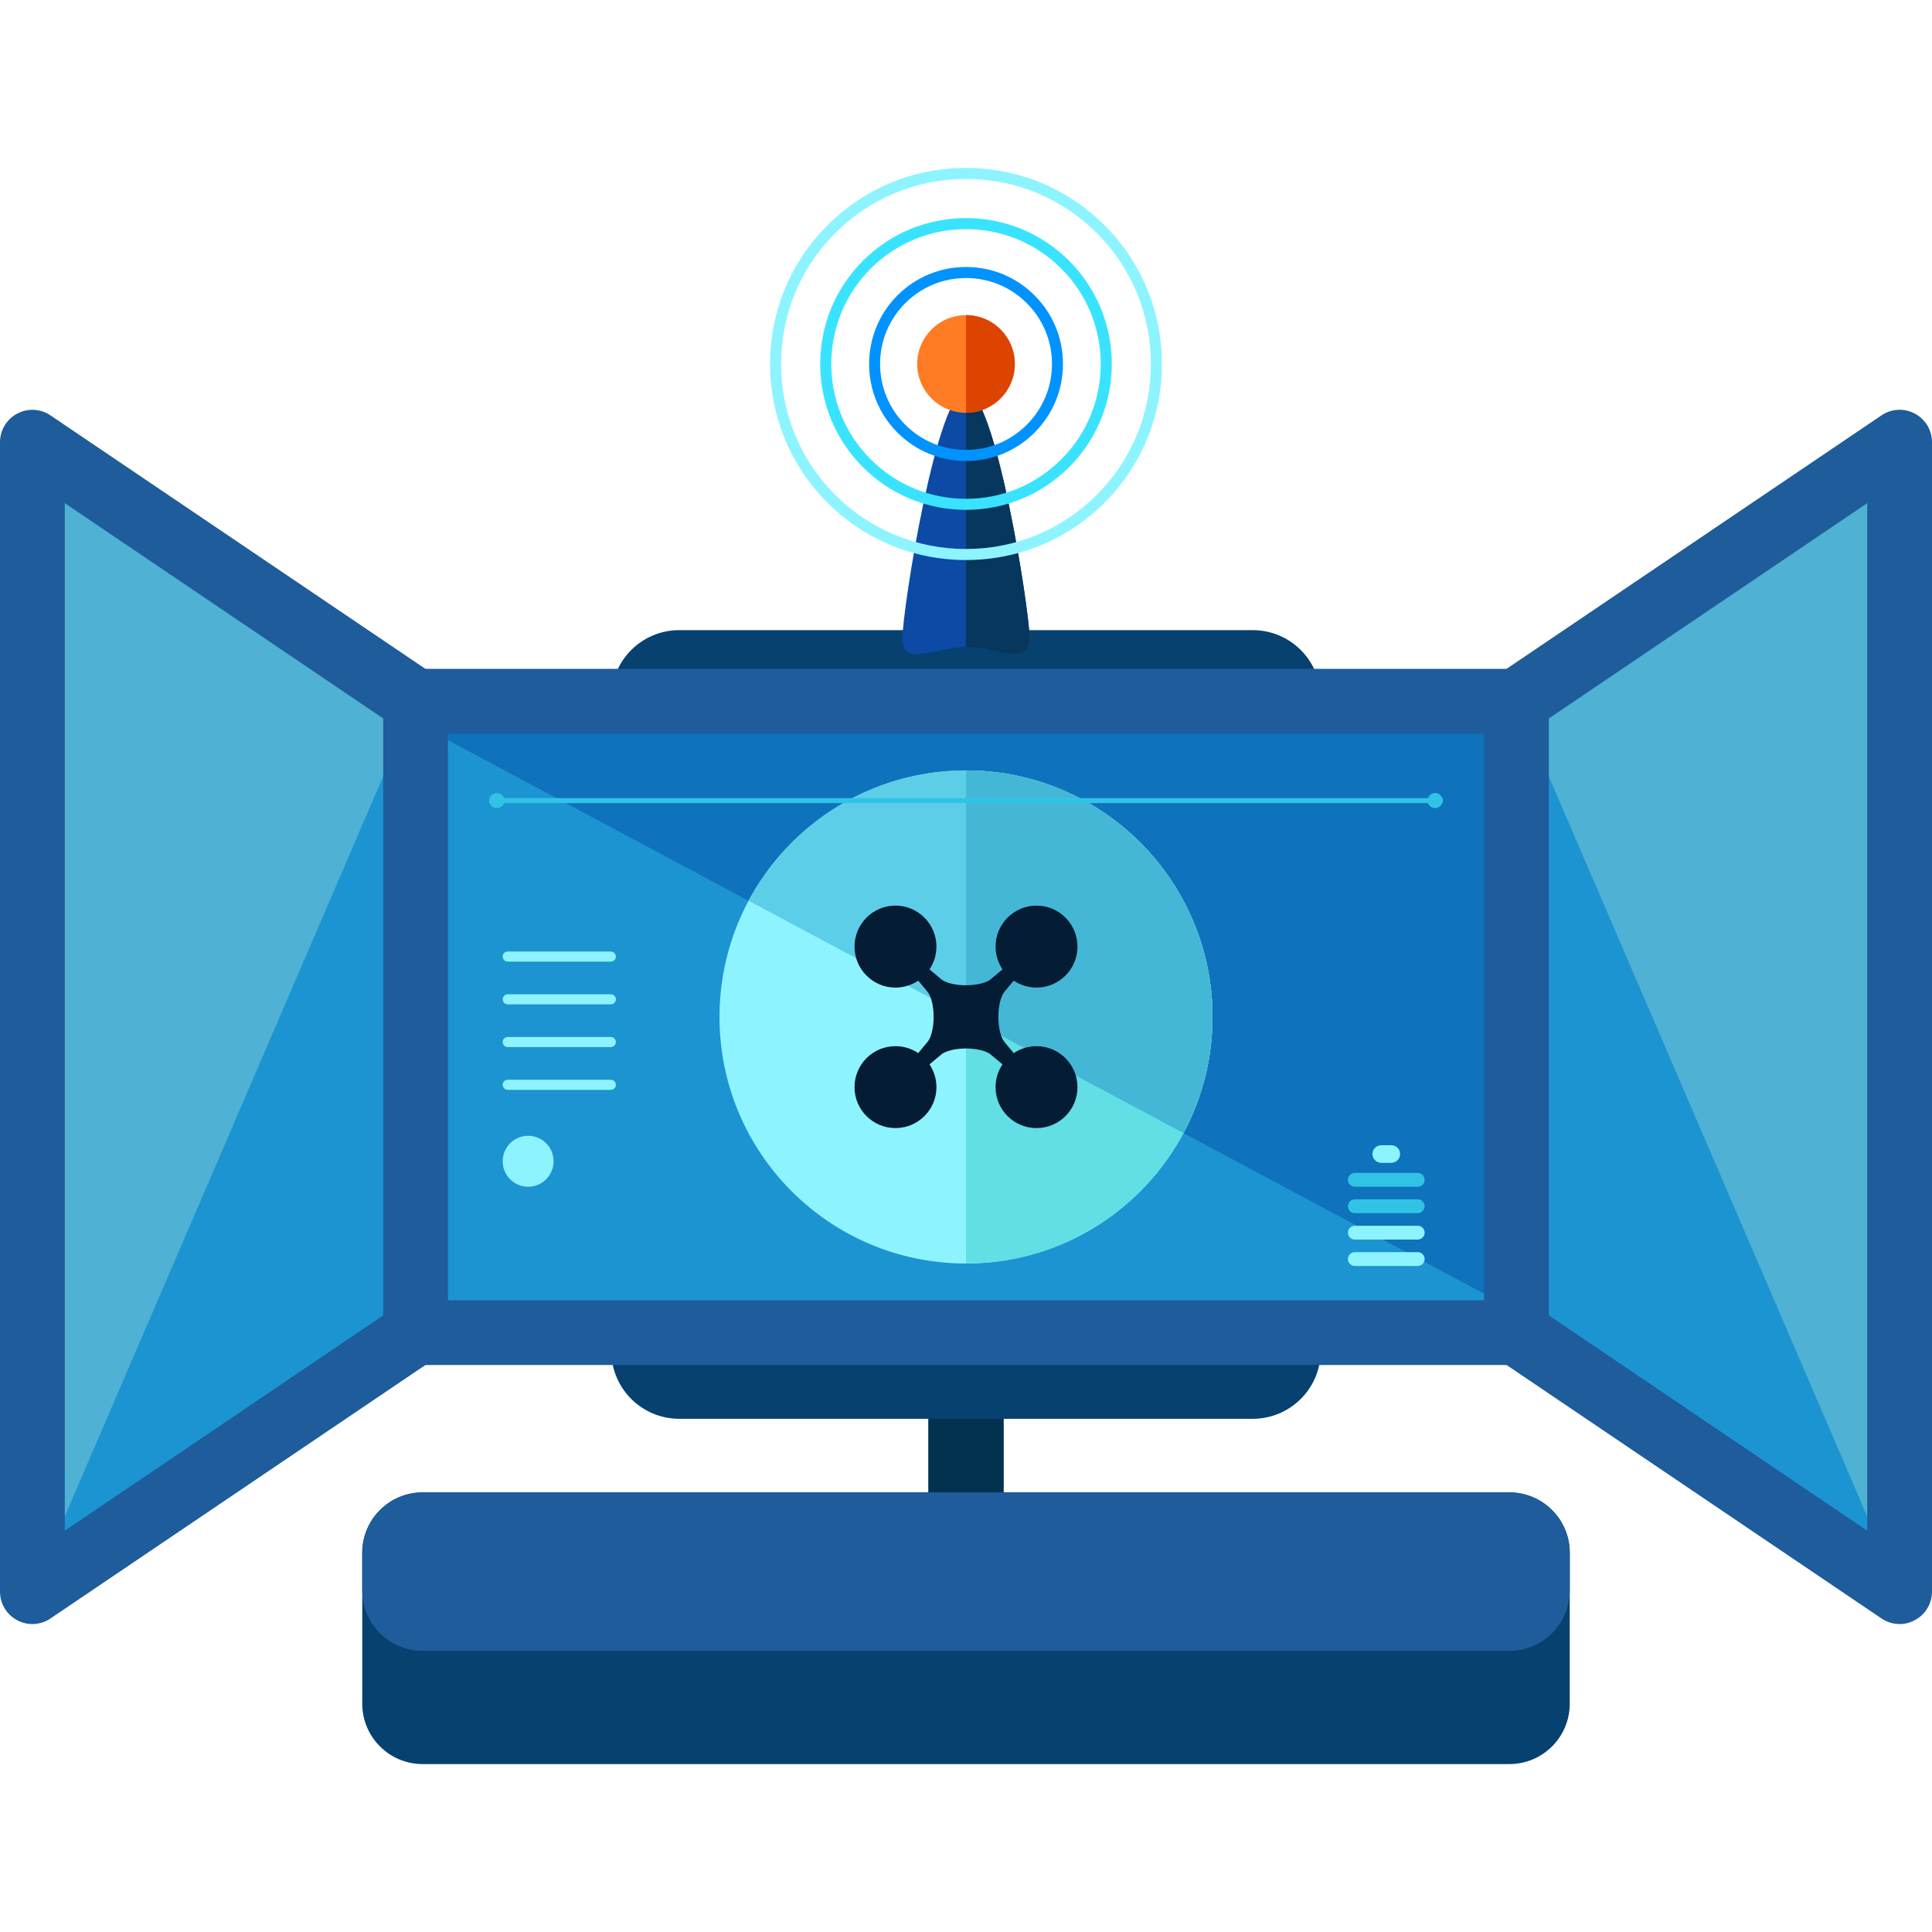 <?xml version="1.0" encoding="iso-8859-1"?>
<!-- Generator: Adobe Illustrator 19.0.0, SVG Export Plug-In . SVG Version: 6.00 Build 0)  -->
<svg version="1.1" id="Layer_1" xmlns="http://www.w3.org/2000/svg" xmlns:xlink="http://www.w3.org/1999/xlink" x="0px" y="0px"
	 viewBox="0 0 504.123 504.123" style="enable-background:new 0 0 504.123 504.123;" xml:space="preserve">
<path style="fill:#033251;" d="M261.908,393.354c0,5.435-4.411,9.846-9.846,9.846l0,0c-5.435,0-9.846-4.411-9.846-9.846v-24.615
	c0-5.435,4.411-9.846,9.846-9.846l0,0c5.435,0,9.846,4.411,9.846,9.846V393.354z"/>
<g>
	<path style="fill:#074170;" d="M344.615,352.488c0,9.783-7.94,17.723-17.723,17.723H177.231c-9.783,0-17.723-7.94-17.723-17.723
		l0,0c0-9.783,7.94-17.723,17.723-17.723h149.662C336.675,334.765,344.615,342.705,344.615,352.488L344.615,352.488z"/>
	<path style="fill:#074170;" d="M344.615,182.15c0,9.783-7.94,17.723-17.723,17.723H177.231c-9.783,0-17.723-7.94-17.723-17.723l0,0
		c0-9.783,7.94-17.723,17.723-17.723h149.662C336.675,164.427,344.615,172.367,344.615,182.15L344.615,182.15z"/>
</g>
<rect x="97.871" y="182.969" style="fill:#1C94D1;" width="308.382" height="164.754"/>
<polyline style="fill:#0F72BC;" points="97.871,182.969 406.252,182.969 406.252,347.731 "/>
<path style="fill:#1E5C9B;" d="M406.252,356.175H97.871c-4.671,0-8.452-3.773-8.452-8.444V182.969c0-4.671,3.781-8.444,8.452-8.444
	h308.382c4.671,0,8.444,3.773,8.444,8.444v164.754C414.696,352.394,410.923,356.175,406.252,356.175z M106.323,339.279H397.8
	v-147.85H106.323V339.279z"/>
<polygon style="fill:#4FB1D3;" points="108.434,347.731 8.444,415.323 8.444,115.377 108.434,182.969 "/>
<polyline style="fill:#1C94D1;" points="108.434,182.969 108.434,347.731 8.444,415.323 "/>
<path style="fill:#1E5C9B;" d="M8.444,423.767c-1.355,0-2.725-0.331-3.954-0.992C1.717,421.309,0,418.442,0,415.323V115.377
	c0-3.119,1.725-5.994,4.49-7.452c2.741-1.473,6.097-1.3,8.688,0.465l99.974,67.592c2.332,1.56,3.726,4.183,3.726,6.995v164.754
	c0,2.804-1.394,5.427-3.726,6.995l-99.974,67.584C11.752,423.278,10.106,423.767,8.444,423.767z M16.904,131.289v268.123
	l83.086-56.178V187.467L16.904,131.289z"/>
<polygon style="fill:#4FB1D3;" points="395.689,182.969 495.679,115.377 495.679,415.323 395.689,347.731 "/>
<polyline style="fill:#1C94D1;" points="495.679,415.323 395.689,347.731 395.689,182.969 "/>
<path style="fill:#1E5C9B;" d="M495.679,423.767c-1.662,0-3.308-0.488-4.734-1.457l-99.982-67.592
	c-2.332-1.56-3.718-4.183-3.718-6.995V182.969c0-2.804,1.386-5.427,3.718-6.995l99.982-67.592c2.576-1.764,5.947-1.93,8.688-0.465
	c2.773,1.465,4.49,4.332,4.49,7.452v299.937c0,3.119-1.725,5.994-4.49,7.452C498.397,423.436,497.034,423.767,495.679,423.767z
	 M404.141,343.233l83.078,56.178V131.289l-83.078,56.178V343.233z"/>
<circle style="fill:#8DF4FF;" cx="252.062" cy="265.37" r="64.323"/>
<path style="fill:#5DCEE8;" d="M252.062,201.023c-24.56,0-45.891,13.777-56.73,34.013l113.451,60.613
	c4.844-9.027,7.601-19.346,7.601-30.31C316.384,229.829,287.586,201.023,252.062,201.023z"/>
<path style="fill:#61DFE5;" d="M252.062,201.023c35.525,0,64.323,28.798,64.323,64.323s-28.798,64.323-64.323,64.323"/>
<path style="fill:#45B7D6;" d="M252.062,201.023v64.323l56.722,30.31c4.844-9.027,7.601-19.346,7.601-30.31
	C316.384,229.829,287.586,201.023,252.062,201.023z"/>
<path style="fill:#041D35;" d="M270.462,272.979c-2.198,0-4.23,0.677-5.939,1.812c-0.74-0.906-1.504-1.812-2.276-2.71v-0.016
	c-1.032-1.095-1.741-3.694-1.741-6.727c0-3.033,0.709-5.632,1.741-6.727v-0.016c0.772-0.89,1.536-1.812,2.276-2.71
	c1.709,1.142,3.742,1.812,5.939,1.812c5.908,0,10.689-4.797,10.689-10.689c0-5.908-4.781-10.705-10.689-10.705
	c-5.892,0-10.689,4.797-10.689,10.705c0,2.182,0.677,4.23,1.812,5.939c-1.079,0.89-2.182,1.812-3.261,2.725
	c-1.245,0.843-3.568,1.418-6.262,1.418s-5.002-0.567-6.262-1.418c-1.079-0.906-2.182-1.827-3.261-2.725
	c1.142-1.709,1.812-3.757,1.812-5.939c0-5.908-4.797-10.705-10.705-10.705c-5.892,0-10.673,4.797-10.673,10.705
	c0,5.892,4.781,10.689,10.673,10.689c2.213,0,4.246-0.677,5.955-1.812c0.74,0.89,1.505,1.812,2.261,2.71v0.016
	c1.048,1.095,1.757,3.694,1.757,6.727c0,3.033-0.709,5.632-1.757,6.727l0,0c-0.756,0.906-1.52,1.812-2.261,2.725
	c-1.709-1.142-3.757-1.812-5.955-1.812c-5.892,0-10.673,4.797-10.673,10.705c0,5.892,4.781,10.673,10.673,10.673
	c5.908,0,10.705-4.781,10.705-10.673c0-2.213-0.677-4.246-1.812-5.955c1.079-0.89,2.182-1.812,3.261-2.725
	c1.245-0.843,3.568-1.418,6.262-1.418s5.002,0.567,6.262,1.418c1.079,0.906,2.182,1.827,3.261,2.725
	c-1.142,1.709-1.812,3.742-1.812,5.955c0,5.892,4.797,10.673,10.689,10.673c5.908,0,10.689-4.781,10.689-10.673
	C281.151,277.784,276.37,272.979,270.462,272.979z"/>
<g>
	<path style="fill:#8DF4FF;" d="M160.705,249.6c0,0.725-0.599,1.315-1.323,1.315h-26.908c-0.725,0-1.308-0.591-1.308-1.315l0,0
		c0-0.725,0.583-1.315,1.308-1.315h26.908C160.106,248.285,160.705,248.875,160.705,249.6L160.705,249.6z"/>
	<path style="fill:#8DF4FF;" d="M160.705,260.754c0,0.725-0.599,1.315-1.323,1.315h-26.908c-0.725,0-1.308-0.591-1.308-1.315l0,0
		c0-0.725,0.583-1.315,1.308-1.315h26.908C160.106,259.438,160.705,260.029,160.705,260.754L160.705,260.754z"/>
	<path style="fill:#8DF4FF;" d="M160.705,271.907c0,0.725-0.599,1.315-1.323,1.315h-26.908c-0.725,0-1.308-0.591-1.308-1.315l0,0
		c0-0.725,0.583-1.315,1.308-1.315h26.908C160.106,270.592,160.705,271.183,160.705,271.907L160.705,271.907z"/>
	<path style="fill:#8DF4FF;" d="M160.705,283.061c0,0.725-0.599,1.315-1.323,1.315h-26.908c-0.725,0-1.308-0.591-1.308-1.315l0,0
		c0-0.725,0.583-1.315,1.308-1.315h26.908C160.106,281.746,160.705,282.337,160.705,283.061L160.705,283.061z"/>
	<path style="fill:#8DF4FF;" d="M144.447,303.013c0,3.671-2.97,6.648-6.64,6.648l0,0c-3.671,0-6.64-2.977-6.64-6.648l0,0
		c0-3.671,2.97-6.648,6.64-6.648l0,0C141.477,296.365,144.447,299.343,144.447,303.013L144.447,303.013z"/>
</g>
<g>
	<path style="fill:#30C3E5;" d="M371.736,307.858c0,0.992-0.819,1.804-1.812,1.804h-16.4c-1,0-1.804-0.811-1.804-1.804l0,0
		c0-1,0.803-1.804,1.804-1.804h16.4C370.924,306.046,371.736,306.857,371.736,307.858L371.736,307.858z"/>
	<path style="fill:#30C3E5;" d="M371.736,314.75c0,0.992-0.819,1.804-1.812,1.804h-16.4c-1,0-1.804-0.811-1.804-1.804l0,0
		c0-1,0.803-1.804,1.804-1.804h16.4C370.924,312.938,371.736,313.75,371.736,314.75L371.736,314.75z"/>
</g>
<g>
	<path style="fill:#8DF4FF;" d="M371.736,321.642c0,0.992-0.819,1.804-1.812,1.804h-16.4c-1,0-1.804-0.811-1.804-1.804l0,0
		c0-1,0.803-1.804,1.804-1.804h16.4C370.924,319.831,371.736,320.642,371.736,321.642L371.736,321.642z"/>
	<path style="fill:#8DF4FF;" d="M371.736,328.535c0,0.992-0.819,1.804-1.812,1.804h-16.4c-1,0-1.804-0.811-1.804-1.804l0,0
		c0-1,0.803-1.804,1.804-1.804h16.4C370.924,326.723,371.736,327.534,371.736,328.535L371.736,328.535z"/>
	<path style="fill:#8DF4FF;" d="M365.332,301.123c0,1.268-1.024,2.3-2.3,2.3h-2.615c-1.276,0-2.3-1.032-2.3-2.3l0,0
		c0-1.26,1.024-2.292,2.3-2.292h2.615C364.308,298.831,365.332,299.855,365.332,301.123L365.332,301.123z"/>
</g>
<g>
	<rect x="127.669" y="208.246" style="fill:#30C3E5;" width="248.785" height="1.315"/>
	<circle style="fill:#30C3E5;" cx="129.638" cy="208.892" r="1.969"/>
	<circle style="fill:#30C3E5;" cx="374.469" cy="208.892" r="1.969"/>
</g>
<path style="fill:#074170;" d="M409.6,444.554c0,8.696-7.058,15.754-15.754,15.754H110.277c-8.696,0-15.754-7.058-15.754-15.754
	v-39.385c0-8.696,7.058-15.754,15.754-15.754h283.569c8.696,0,15.754,7.058,15.754,15.754V444.554z"/>
<path style="fill:#1E5C9B;" d="M393.846,389.415H110.277c-8.696,0-15.754,7.058-15.754,15.754v9.846
	c0,8.696,7.058,15.754,15.754,15.754h283.569c8.696,0,15.754-7.058,15.754-15.754v-9.846
	C409.6,396.465,402.542,389.415,393.846,389.415z"/>
<path style="fill:#0C4AA5;" d="M268.658,166.64c0,7.57-9.027,2.158-16.597,2.158s-16.597,5.411-16.597-2.158
	s9.027-64.693,16.597-64.693C259.631,101.947,268.658,159.071,268.658,166.64z"/>
<path style="fill:#08375E;" d="M252.062,101.947c7.57,0,16.597,57.123,16.597,64.693s-9.027,2.158-16.597,2.158"/>
<circle style="fill:#FF7C24;" cx="252.062" cy="94.968" r="12.737"/>
<path style="fill:#DD4400;" d="M252.062,82.223c7.05,0,12.737,5.711,12.737,12.737c0,7.05-5.695,12.753-12.737,12.753"/>
<path style="fill:#39E3FF;" d="M252.062,133.037c-10.169,0-19.724-3.962-26.908-11.146c-14.848-14.848-14.848-38.991,0-53.831
	c7.184-7.192,16.738-11.154,26.908-11.154s19.724,3.962,26.923,11.154c14.832,14.84,14.832,38.983,0,53.831
	C271.785,129.075,262.231,133.037,252.062,133.037z M252.062,59.798c-9.397,0-18.227,3.663-24.875,10.303
	c-13.706,13.714-13.706,36.037,0,49.751c6.648,6.64,15.478,10.303,24.875,10.303s18.227-3.663,24.875-10.303
	c13.706-13.714,13.706-36.037,0-49.751C270.289,63.46,261.459,59.798,252.062,59.798z"/>
<path style="fill:#0092FF;" d="M252.062,120.285c-6.751,0-13.123-2.631-17.888-7.404c-9.862-9.878-9.862-25.931,0-35.801
	c4.766-4.781,11.138-7.412,17.888-7.412c6.766,0,13.123,2.631,17.889,7.412c4.781,4.781,7.412,11.138,7.412,17.888
	c0,6.766-2.631,13.123-7.412,17.904C265.185,117.654,258.828,120.285,252.062,120.285z M252.062,72.55
	c-5.986,0-11.618,2.324-15.864,6.569c-8.736,8.736-8.736,22.969,0,31.705c4.246,4.238,9.878,6.569,15.864,6.569
	c6.002,0,11.634-2.332,15.864-6.569c4.23-4.23,6.569-9.87,6.569-15.864c0-5.986-2.339-11.618-6.569-15.848
	C263.696,74.874,258.064,72.55,252.062,72.55z"/>
<path style="fill:#8DF4FF;" d="M252.062,146.129c-13.659,0-26.506-5.317-36.171-14.974c-19.952-19.952-19.952-52.413,0-72.357
	c9.665-9.665,22.504-14.982,36.171-14.982s26.506,5.325,36.171,14.982c19.952,19.936,19.952,52.397,0,72.357
	C278.567,140.812,265.72,146.129,252.062,146.129z M252.062,46.698c-12.895,0-25.017,5.025-34.139,14.139
	c-18.818,18.826-18.818,49.443,0,68.269c9.121,9.121,21.244,14.139,34.139,14.139s25.017-5.018,34.139-14.139
	c18.818-18.826,18.818-49.443,0-68.269C277.079,51.716,264.956,46.698,252.062,46.698z"/>
<g>
</g>
<g>
</g>
<g>
</g>
<g>
</g>
<g>
</g>
<g>
</g>
<g>
</g>
<g>
</g>
<g>
</g>
<g>
</g>
<g>
</g>
<g>
</g>
<g>
</g>
<g>
</g>
<g>
</g>
</svg>

